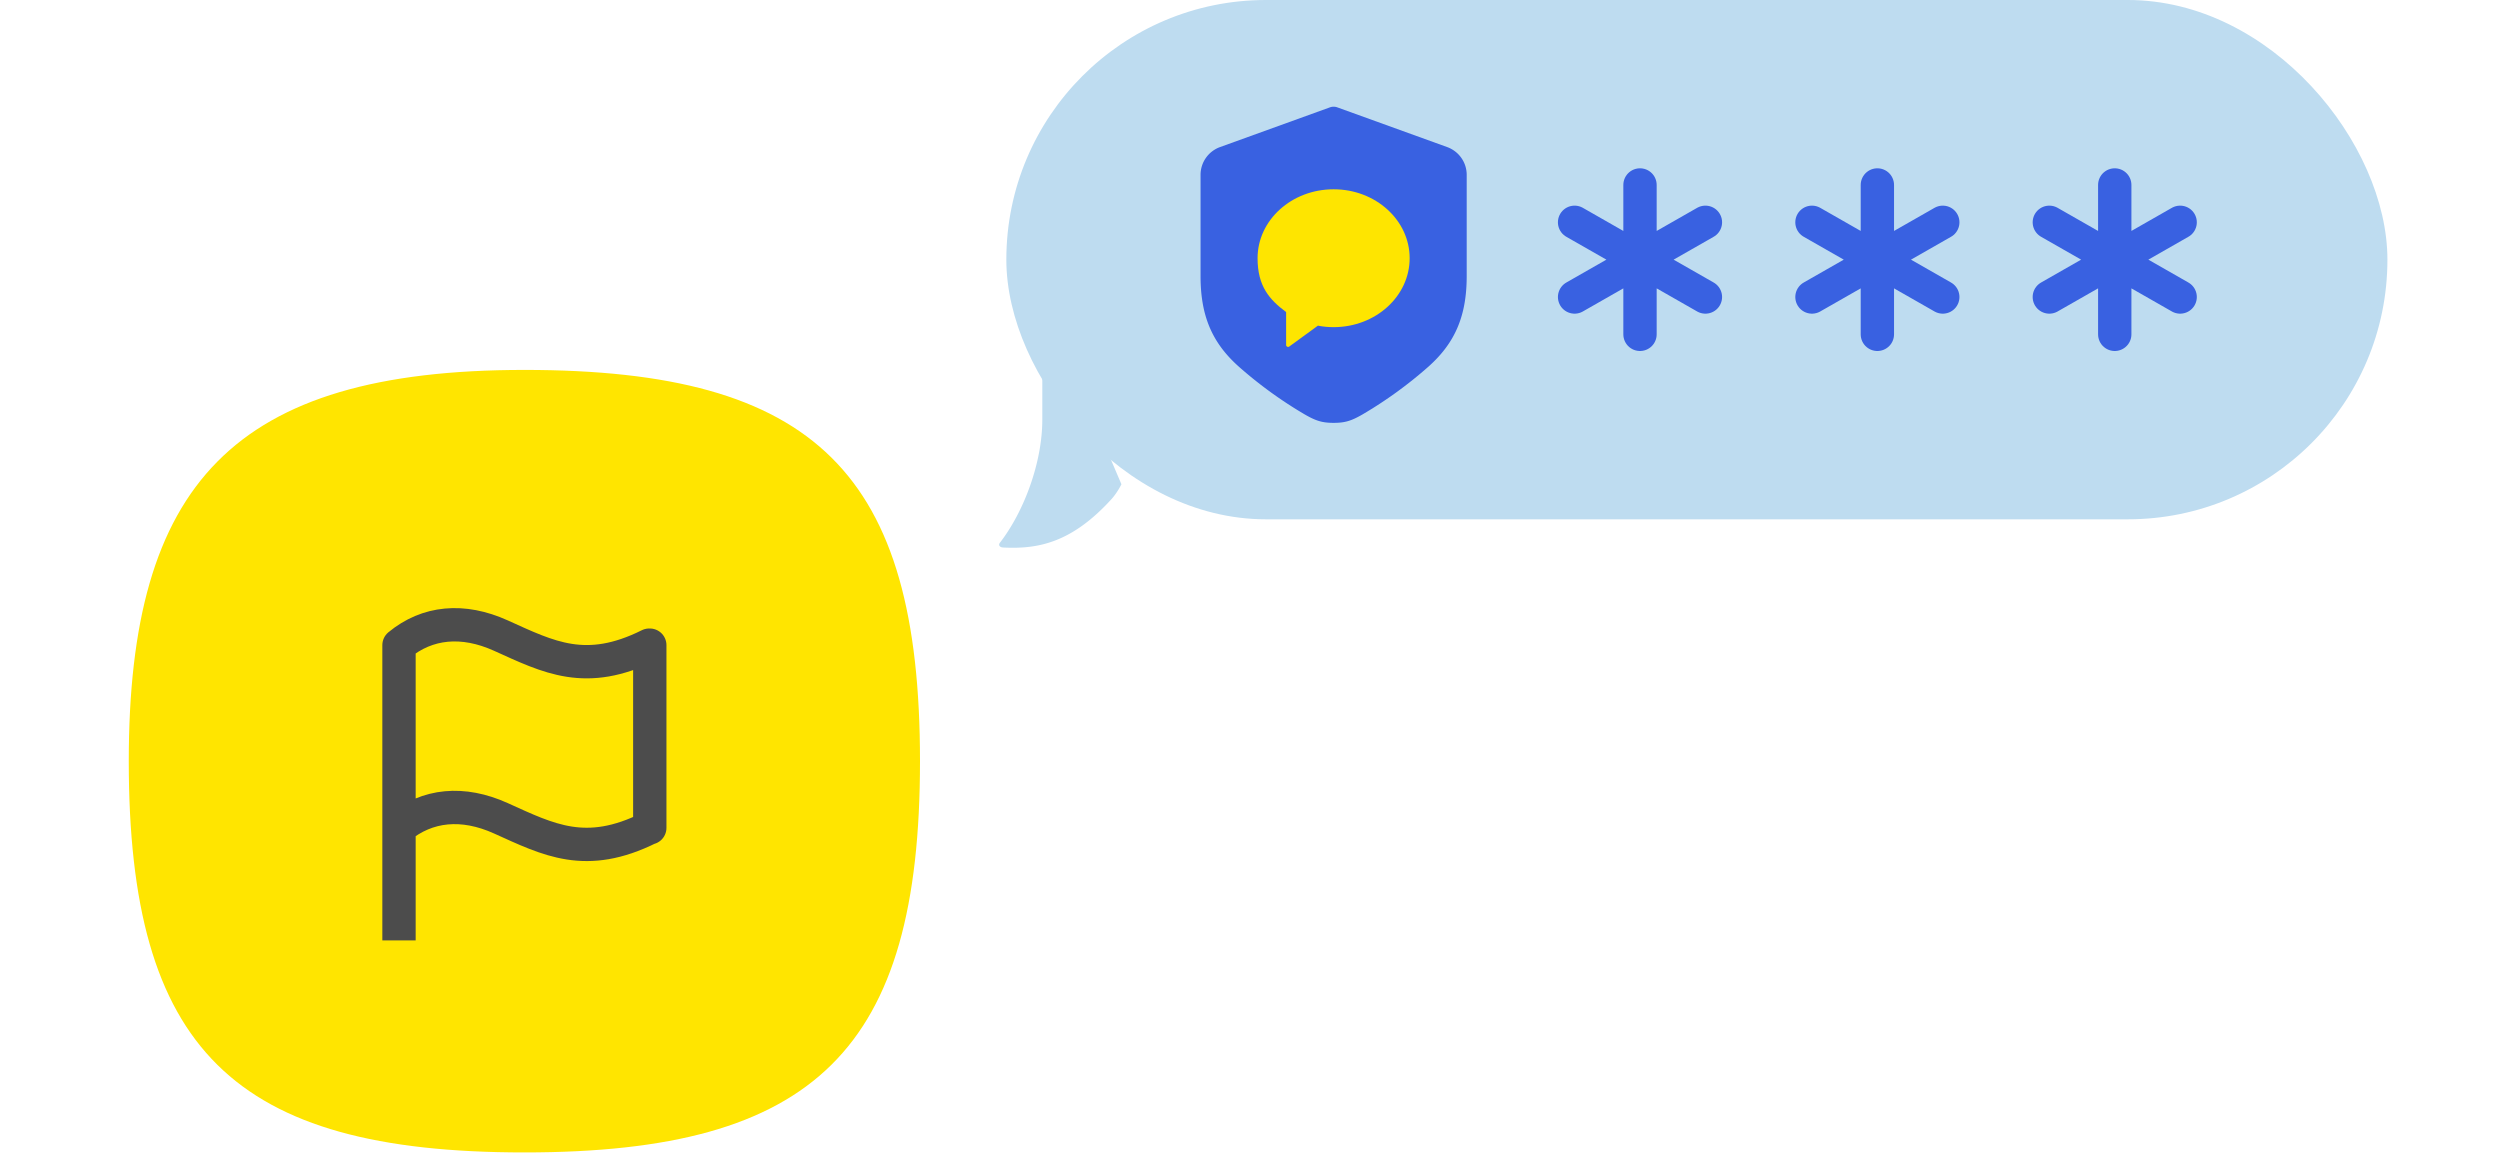 <svg xmlns="http://www.w3.org/2000/svg" width="150" height="70" fill="none"><rect width="82.865" height="31.159" x="60.38" fill="#BEDCF0" rx="15.579"/><path fill="#BEDCF0" fill-rule="evenodd" d="M67.285 29.057s-.244.503-.597.891c-2.397 2.635-4.42 2.998-6.45 2.905a1.19 1.19 0 0 1-.101-.008c-.098-.013-.188-.075-.188-.166-.004-.04.028-.09.028-.09l.014-.019c1.456-1.883 2.547-4.824 2.547-7.39v-7.253l4.748 11.13Z" clip-rule="evenodd"/><path stroke="#3961E1" stroke-linecap="round" stroke-width="2" d="M98.4 20.06v-8.962M94.475 13.338l7.85 4.482M102.325 13.338l-7.85 4.482M112.642 20.06v-8.962M108.718 13.338l7.849 4.482M116.567 13.338l-7.849 4.482M126.885 20.06v-8.962M122.96 13.338l7.849 4.482M130.809 13.338l-7.849 4.482"/><path fill="#FFE500" fill-rule="evenodd" d="M31.464 69.146c-17.473 0-23.738-6.194-23.738-23.475 0-16.629 6.265-23.476 23.738-23.476S55.2 28.39 55.2 45.671c0 17.28-6.264 23.475-23.737 23.475Z" clip-rule="evenodd"/><path stroke="#4C4C4C" stroke-linejoin="round" stroke-width="2" d="M23.94 49.67c1.7-1.403 3.833-1.603 6.113-.573 2.882 1.302 5.1 2.467 8.902.574h.032V38.709h-.032c-3.802 1.893-6.02.728-8.902-.574-2.28-1.03-4.413-.83-6.113.574v17.716"/><path fill="#3961E1" fill-rule="evenodd" d="m79.796 6.441-6.59 2.382a1.772 1.772 0 0 0-1.173 1.665v6.073c0 2.304.636 3.961 2.293 5.435a25.295 25.295 0 0 0 3.95 2.865c.698.404 1.079.51 1.741.51.663 0 1.044-.106 1.742-.51a25.29 25.29 0 0 0 3.95-2.865c1.656-1.474 2.293-3.13 2.293-5.435v-6.073c0-.745-.47-1.41-1.174-1.665l-6.59-2.382a.652.652 0 0 0-.442 0Z" clip-rule="evenodd"/><path fill="#FEE500" fill-rule="evenodd" d="M80.017 11.357c-2.52 0-4.563 1.852-4.563 4.136 0 1.687.721 2.493 1.709 3.227l.004.002v1.98c0 .093.109.147.186.091l1.73-1.26.037.016c.29.053.59.08.897.08 2.52 0 4.562-1.852 4.562-4.136s-2.042-4.136-4.562-4.136Z" clip-rule="evenodd"/></svg>